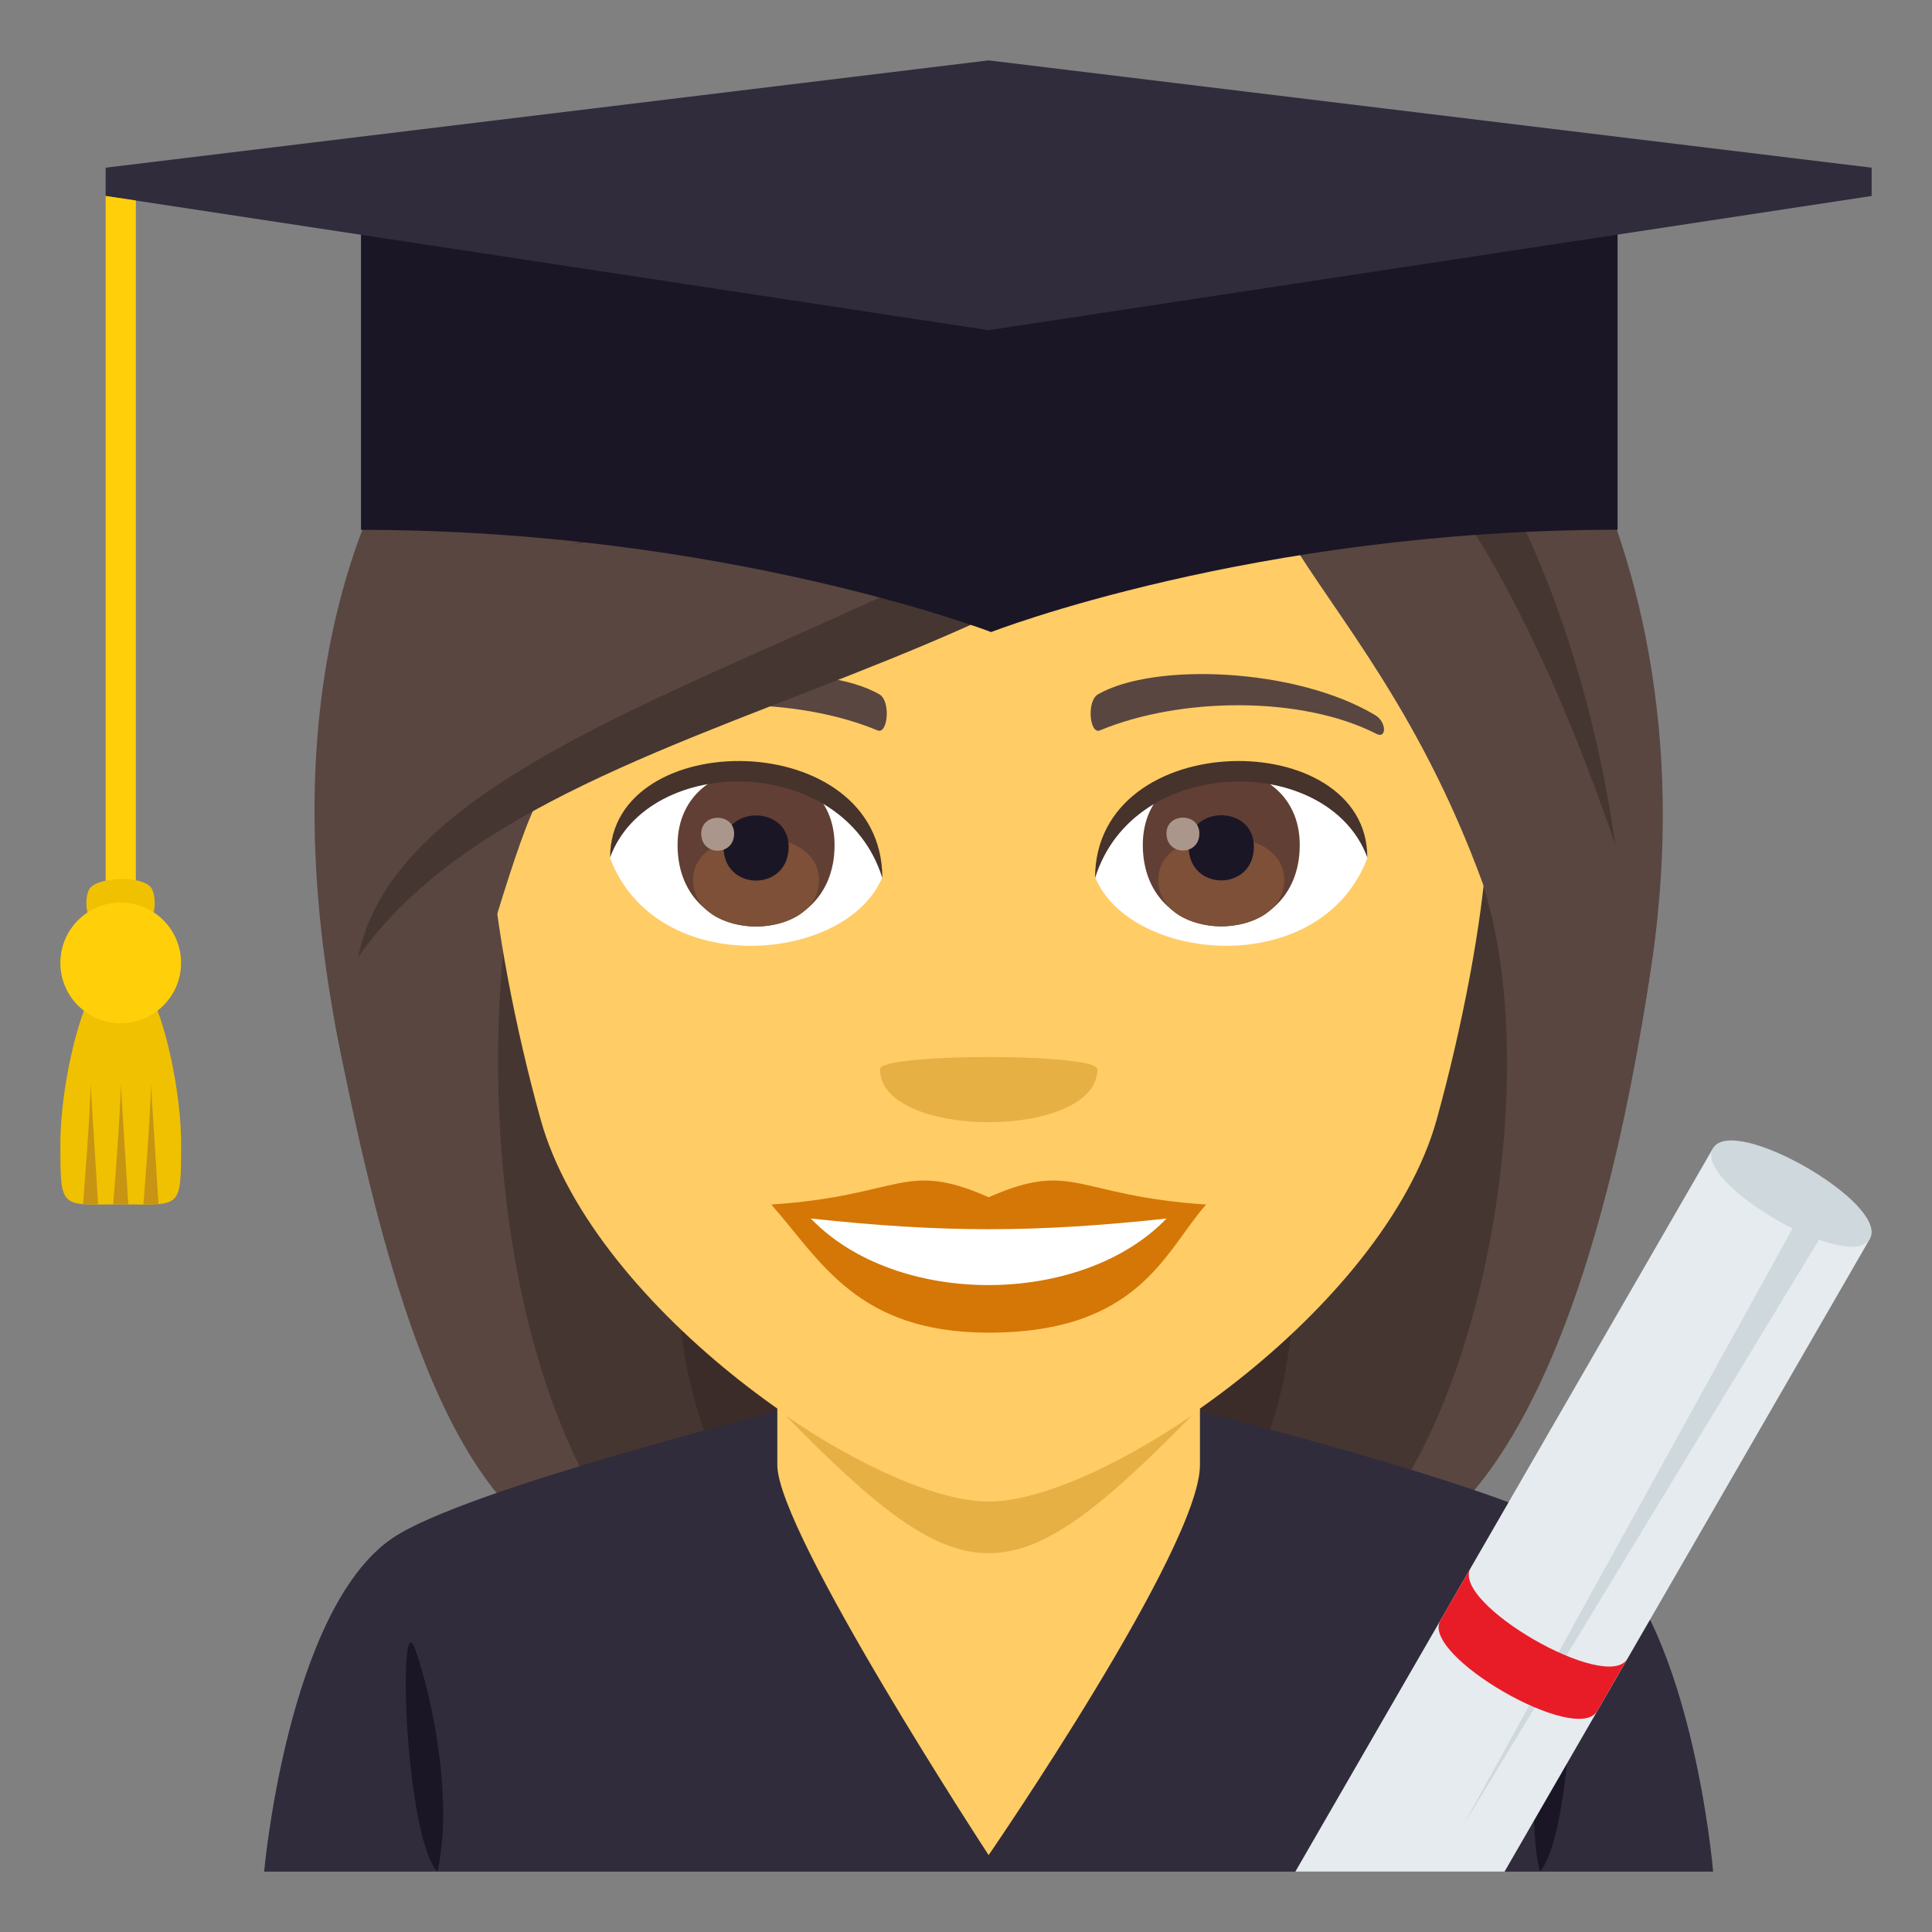 <?xml version="1.0" encoding="utf-8"?>
<!-- Generator: Adobe Illustrator 15.0.0, SVG Export Plug-In . SVG Version: 6.00 Build 0)  -->
<!DOCTYPE svg PUBLIC "-//W3C//DTD SVG 1.1//EN" "http://www.w3.org/Graphics/SVG/1.1/DTD/svg11.dtd">
<svg version="1.1" id="Layer_1" xmlns:x="http://ns.adobe.com/Extensibility/1.0/" xmlns:i="http://ns.adobe.com/AdobeIllustrator/10.0/" xmlns:graph="http://ns.adobe.com/Graphs/1.0/"
	 xmlns="http://www.w3.org/2000/svg" xmlns:xlink="http://www.w3.org/1999/xlink" xmlns:a="http://ns.adobe.com/AdobeSVGViewerExtensions/3.0/"
	 x="0px" y="0px" width="64px" height="64px" viewBox="0 0 64 64" enable-background="new 0 0 64 64" xml:space="preserve">
<rect x="0" y="0" width="64" height="64" fill="#808080" stroke="none"/>
<path fill="#3B2C29" d="M20.725,15.476c-8.107,37.397-7.365,36.597,9.701,36.597C20.982,44.972,39.074,14.967,20.725,15.476z"/>
<path fill="#453631" d="M17.801,14.896c-5.918,28.413-0.813,35.709,3.721,37.176h5.193C14.563,42.87,33.559,14.338,17.801,14.896z"
	/>
<path fill="#3B2C29" d="M44.578,15.475c8.105,37.396,7.363,36.596-9.701,36.596C43.561,46.372,26.229,14.966,44.578,15.475z"/>
<path fill="#453631" d="M47.5,14.896c8.648,25.85-0.02,35.979-3.721,37.175h-5.191C50.742,43.62,31.744,14.336,47.5,14.896z"/>
<path fill="#594640" d="M48.939,28.786c2.504,6.571,0.025,20.058-5.16,23.286c5.748,0,9.25-8.55,10.955-20.311
	C56.867,17.067,44.477,17.06,48.939,28.786z"/>
<path fill="#594640" d="M11.209,34.488c2.094,10.614,4.67,17.584,10.313,17.584c-6.291-6.999-5.551-21.761-3.764-25.434
	C26.871,20.812,7.668,16.536,11.209,34.488z"/>
<path fill="#302C3B" d="M13.006,50.949c2.4-1.631,13.197-4.314,13.197-4.314h13.092c0,0,10.867,2.676,13.256,4.311
	C56.02,53.316,56.75,62,56.75,62h-48C8.75,62,9.525,53.309,13.006,50.949"/>
<path fill="#FFCC66" d="M25.75,48.535c0,2.219,7,12.918,7,12.918s7-10.182,7-12.918V38h-14V48.535z"/>
<path fill="#1A1626" d="M14.488,62C15,59.811,14.4,56.482,13.76,54.65C13.168,52.943,13.393,60.795,14.488,62"/>
<path fill="#1A1626" d="M51.738,54.65c-0.639,1.834-1.24,5.16-0.729,7.348C52.107,60.795,52.332,52.945,51.738,54.65"/>
<polygon fill="#E6EBEF" points="56.744,38.039 42.91,62 49.84,62 61.941,41.039 "/>
<polygon fill="#CFD8DD" points="48.418,60.557 60.041,39.496 60.908,39.996 "/>
<path fill="#CFD8DD" d="M61.941,41.039c-0.668,1.154-5.863-1.846-5.197-3C57.412,36.883,62.607,39.883,61.941,41.039z"/>
<path fill="#E81C27" d="M48.715,51.947l-1,1.732c-0.668,1.154,4.529,4.154,5.195,3l1-1.732
	C53.244,56.102,48.047,53.102,48.715,51.947z"/>
<path fill="#FFCC66" d="M32.75,6.488c-11.609,0-17.201,9.455-16.502,21.611c0.143,2.443,0.822,5.969,1.662,8.988
	c1.74,6.278,10.928,12.601,14.84,12.601s13.1-6.322,14.842-12.601c0.838-3.02,1.518-6.545,1.662-8.988
	C49.951,15.943,44.361,6.488,32.75,6.488z"/>
<path fill="#D47706" d="M32.752,39.66c-2.822-1.24-2.844-0.05-7.201,0.242c1.637,1.856,2.84,4.244,7.199,4.244
	c5.002,0,5.848-2.711,7.203-4.244C35.594,39.61,35.574,38.42,32.752,39.66z"/>
<path fill="#FFFFFF" d="M26.859,40.365c2.844,2.959,8.977,2.92,11.783,0.001C34.266,40.837,31.238,40.837,26.859,40.365z"/>
<path fill="#594640" d="M45.545,23.684c-2.615-1.56-7.307-1.75-9.164-0.688c-0.395,0.214-0.287,1.341,0.053,1.2
	c2.648-1.104,6.682-1.158,9.168,0.117C45.934,24.482,45.941,23.91,45.545,23.684z"/>
<path fill="#594640" d="M19.957,23.684c2.615-1.56,7.307-1.75,9.166-0.688c0.395,0.214,0.289,1.341-0.053,1.2
	c-2.648-1.104-6.68-1.159-9.168,0.117C19.568,24.482,19.563,23.91,19.957,23.684z"/>
<path fill="#E6B045" d="M36.352,35.418c0,2.342-7.201,2.342-7.201,0C29.15,34.881,36.352,34.881,36.352,35.418z"/>
<path fill="#FFFFFF" d="M45.293,28.431c-1.553,4.06-7.861,3.464-9.018,0.623C37.152,24.488,44.439,24.098,45.293,28.431z"/>
<path fill="#613F34" d="M37.857,27.989c0,3.596,5.199,3.596,5.199,0C43.057,24.651,37.857,24.651,37.857,27.989z"/>
<path fill="#7D5037" d="M38.371,29.139c0,2.063,4.172,2.063,4.172,0C42.543,27.226,38.371,27.226,38.371,29.139z"/>
<path fill="#1A1626" d="M39.377,28.046c0,1.492,2.16,1.492,2.16,0C41.537,26.66,39.377,26.66,39.377,28.046z"/>
<path fill="#AB968C" d="M38.641,27.609c0,0.754,1.09,0.754,1.09,0C39.73,26.91,38.641,26.91,38.641,27.609z"/>
<path fill="#45332C" d="M45.293,28.399c0-4.361-9.018-4.361-9.018,0.69C37.563,24.944,44.006,24.944,45.293,28.399z"/>
<path fill="#FFFFFF" d="M20.211,28.431c1.551,4.06,7.861,3.466,9.018,0.623C28.354,24.488,21.064,24.098,20.211,28.431z"/>
<path fill="#613F34" d="M22.445,27.994c0,3.596,5.201,3.596,5.201,0C27.646,24.657,22.445,24.657,22.445,27.994z"/>
<path fill="#7D5037" d="M22.959,29.145c0,2.063,4.172,2.063,4.172,0C27.131,27.231,22.959,27.231,22.959,29.145z"/>
<path fill="#1A1626" d="M23.967,28.051c0,1.492,2.158,1.492,2.158,0C26.125,26.666,23.967,26.666,23.967,28.051z"/>
<path fill="#AB968C" d="M23.229,27.615c0,0.754,1.09,0.754,1.09,0C24.318,26.915,23.229,26.915,23.229,27.615z"/>
<path fill="#45332C" d="M20.211,28.399c0-4.361,9.018-4.361,9.018,0.688C27.941,24.943,21.498,24.943,20.211,28.399z"/>
<path fill="#594640" d="M44.822,8.179c-7.574,8.342-0.346,8.881,4.117,20.607c2.504,6.571,4.09,14.736,5.795,2.976
	C56.867,17.067,48.672,6.951,44.822,8.179z"/>
<path fill="#594640" d="M26.229,4.984c-9.607,2.43-18.561,11.552-15.02,29.504c2.094,10.614,4.762-4.177,6.549-7.85
	c9.113-5.827,24.695-10.24,27.064-18.46C46.023,6.282,35.84,2.278,26.229,4.984z"/>
<path fill="#453631" d="M18.867,18.062c4.063-0.885,23.496-1.302,25.955-9.883C40.229,12.112,35.473,13.184,18.867,18.062z"/>
<path fill="#453631" d="M11.863,31.71c6.816-9.774,29.141-8.695,32.959-23.531C37.41,20.631,13.727,22.314,11.863,31.71z"/>
<path fill="#453631" d="M42.576,10.213c-1.76,2.977,4.352-1.398,10.939,17.785C51.893,16.783,46.326,9.061,42.576,10.213z"/>
<path fill="#1A1626" d="M11.959,6.938v10.614c12.07,0,20.873,3.386,20.873,3.386s8.68-3.389,20.752-3.389V6.938H11.959z"/>
<polygon fill="#302C3B" points="32.75,2 3.5,5.555 3.5,6.492 32.75,10.938 62,6.492 62,5.555 "/>
<path fill="#FFCF0A" d="M3.5,6.492v24.055c0,0.645,1,0.645,1,0V6.641L3.5,6.492z"/>
<path fill="#F0C100" d="M5,29.397c-0.314-0.39-1.646-0.354-2,0c-0.178,0.177-0.193,0.843,0,1c0.389,0.313,1.646,0.354,2,0
	C5.176,30.221,5.156,29.591,5,29.397"/>
<path fill="#F0C100" d="M6,37.897c0,2.209-0.002,2-2,2c-2,0-2,0.209-2-2s0.896-6,2-6S6,35.688,6,37.897"/>
<path fill="#C79414" d="M3.75,39.897c0,0,0.25-3.059,0.25-3.998l0.25,3.998H3.75z"/>
<path fill="#C79414" d="M2.75,39.897c0,0,0.25-3.059,0.25-3.998l0.25,3.998H2.75z"/>
<path fill="#C79414" d="M4.75,39.897c0,0,0.25-3.059,0.25-3.998l0.25,3.998H4.75z"/>
<path fill="#FFCF0A" d="M3.998,29.898c1.104,0,2,0.895,2,1.999c0,1.104-0.896,1.999-2,1.999S2,33.001,2,31.897
	C2,30.793,2.895,29.898,3.998,29.898"/>
<path fill="#E6B045" d="M32.751,49.741c-1.634,0-4.189-1.113-6.738-2.855c5.983,6.09,7.499,6.086,13.479-0.002
	C36.941,48.628,34.385,49.741,32.751,49.741z"/>
</svg>
